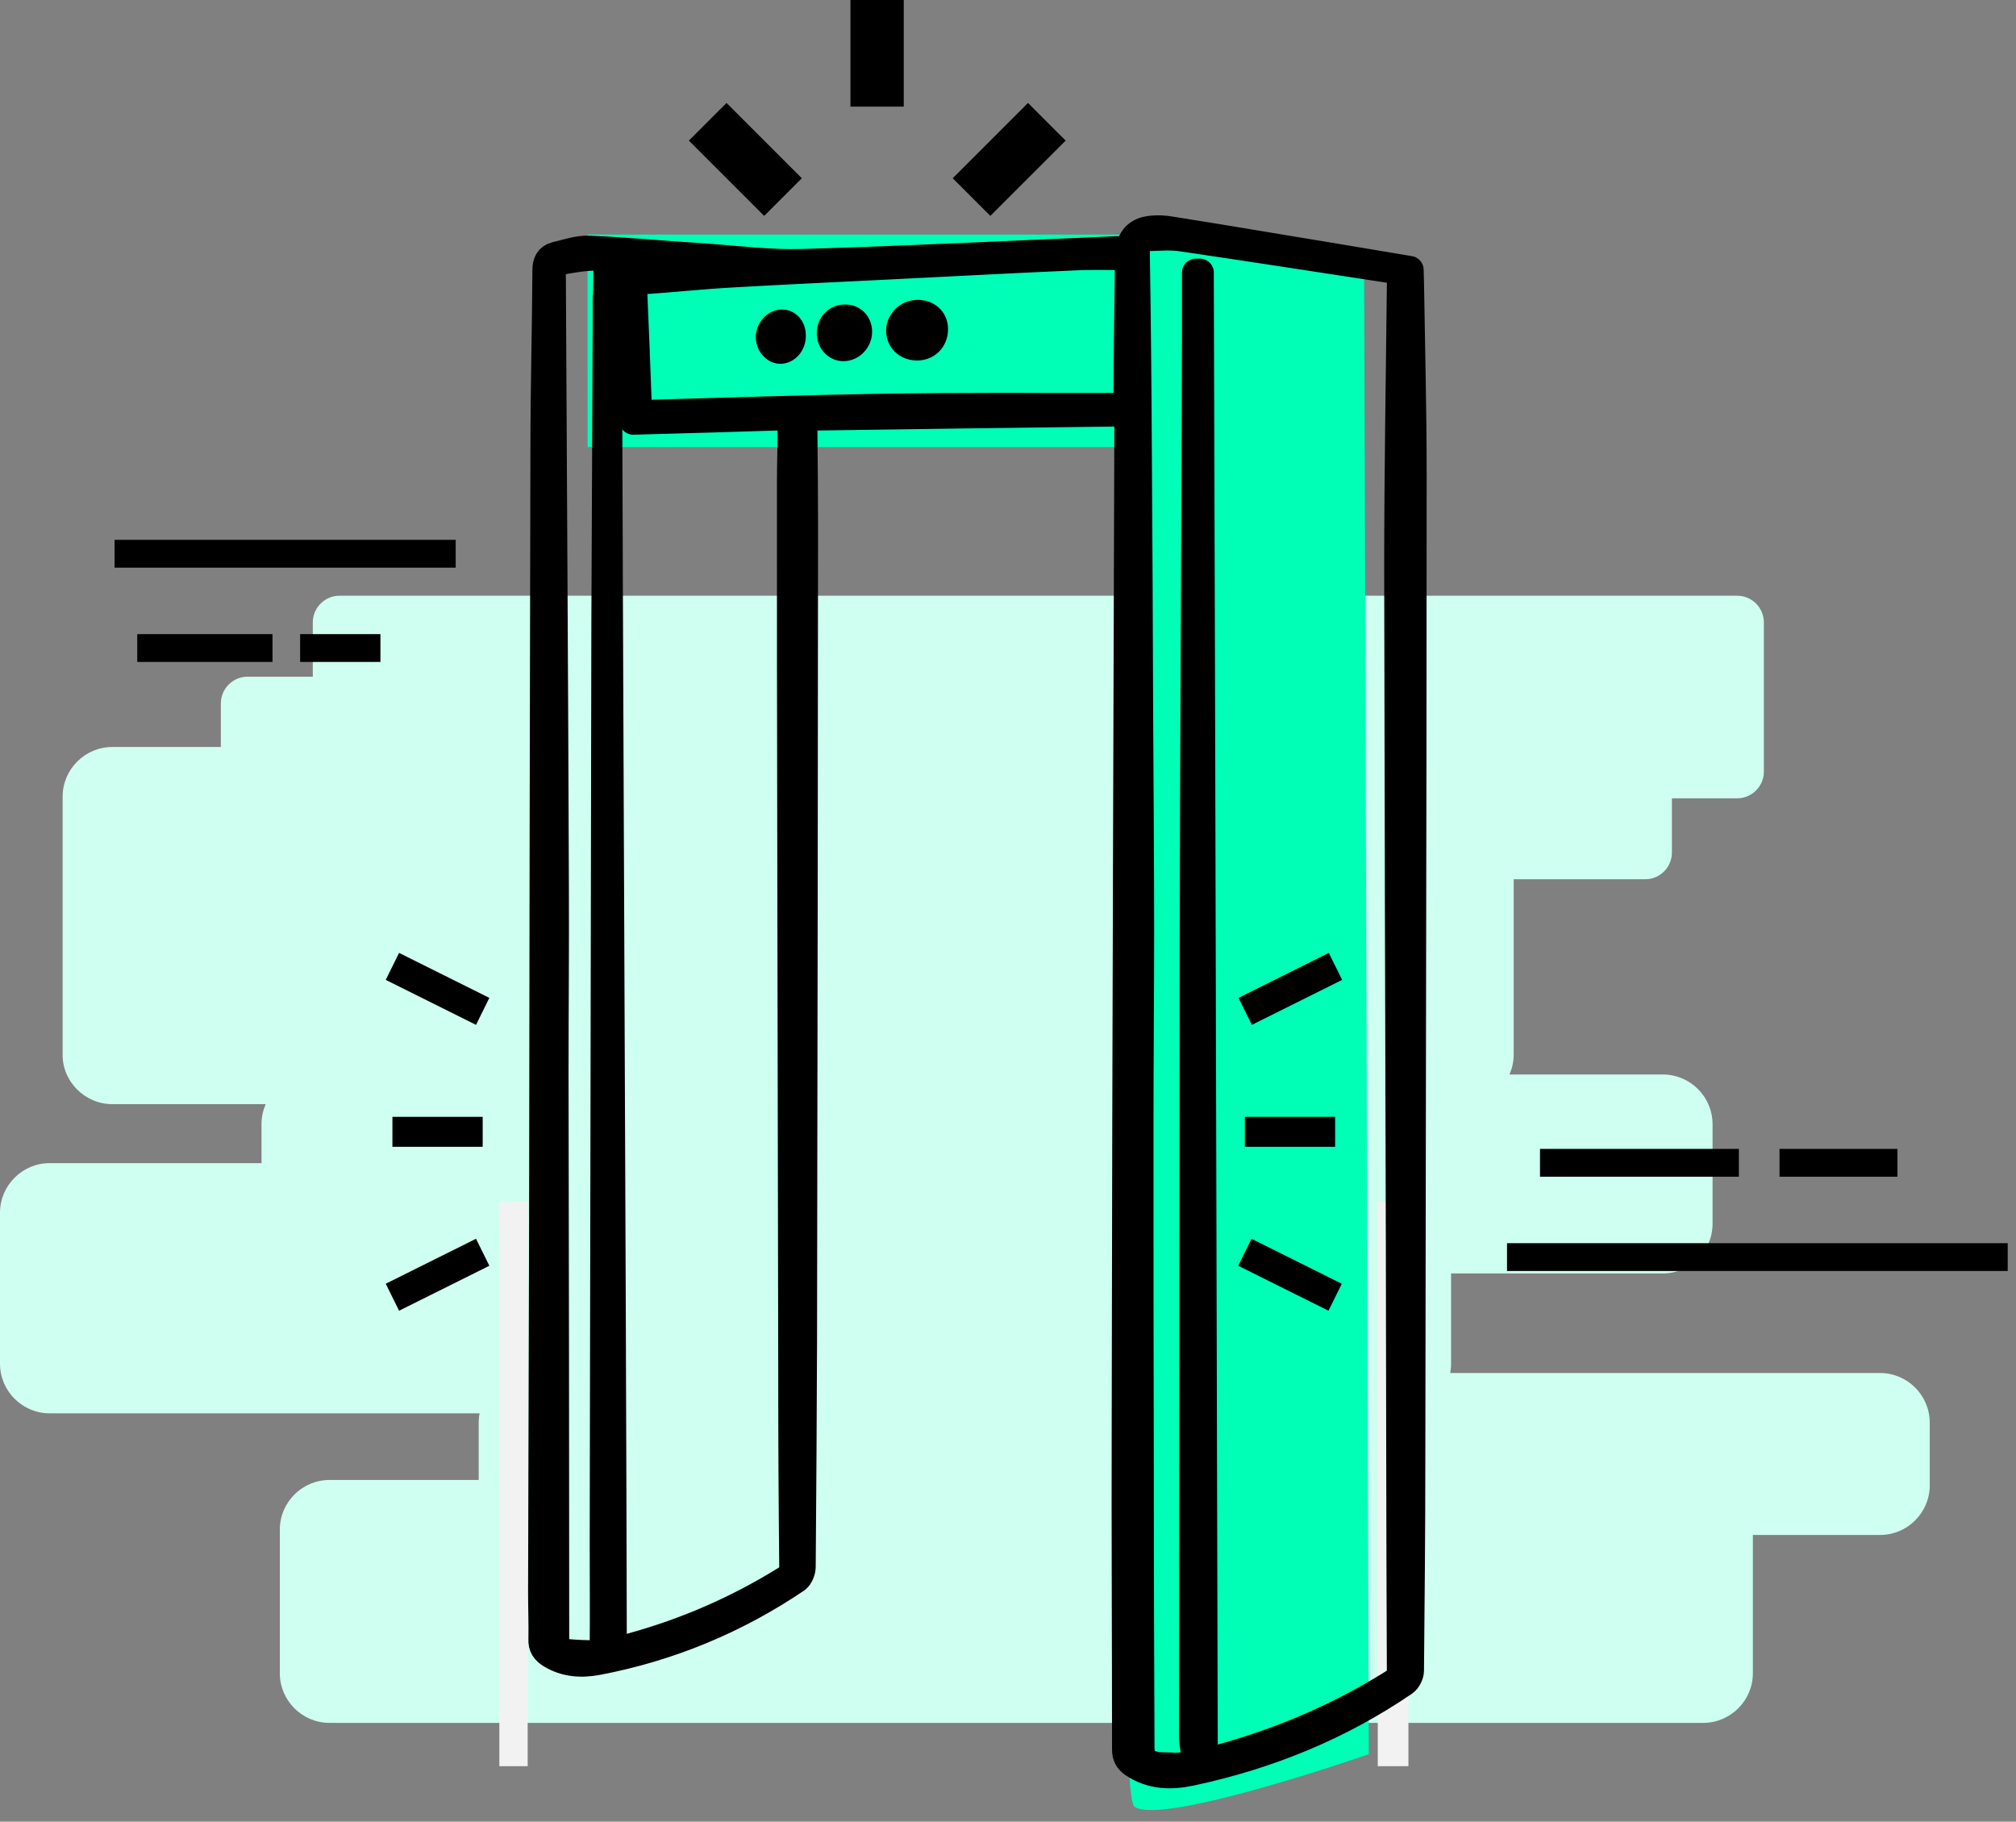 <svg width="145" height="131" viewBox="0 0 145 131" fill="none" xmlns="http://www.w3.org/2000/svg">
<rect x="0" y="0" width="145" height="131" fill="#808080" stroke="none"/>
<path d="M24.415 57.407H124.948C126.002 57.407 126.865 56.544 126.865 55.49V44.756C126.865 43.702 126.002 42.839 124.948 42.839H24.415C23.36 42.839 22.498 43.702 22.498 44.756V55.49C22.498 56.544 23.36 57.407 24.415 57.407Z" fill="#CFFFF0"/>
<path d="M17.802 63.229H118.335C119.389 63.229 120.252 62.366 120.252 61.312V50.578C120.252 49.524 119.389 48.661 118.335 48.661H17.802C16.748 48.661 15.885 49.524 15.885 50.578V61.312C15.885 62.366 16.748 63.229 17.802 63.229Z" fill="#CFFFF0"/>
<path d="M8.074 79.401H105.301C107.266 79.401 108.871 77.796 108.871 75.831V57.287C108.871 55.322 107.266 53.717 105.301 53.717H8.074C6.11 53.717 4.504 55.322 4.504 57.287V75.831C4.48 77.772 6.11 79.401 8.074 79.401Z" fill="#CFFFF0"/>
<path d="M22.378 91.573H119.605C121.57 91.573 123.175 89.967 123.175 88.003V80.839C123.175 78.874 121.57 77.269 119.605 77.269H22.378C20.413 77.269 18.808 78.874 18.808 80.839V88.003C18.808 89.967 20.413 91.573 22.378 91.573Z" fill="#CFFFF0"/>
<path d="M3.57 101.635H100.797C102.762 101.635 104.367 100.03 104.367 98.066V87.212C104.367 85.247 102.762 83.642 100.797 83.642H3.57C1.605 83.642 3.05176e-05 85.247 3.05176e-05 87.212V98.066C3.05176e-05 100.03 1.605 101.635 3.57 101.635Z" fill="#CFFFF0"/>
<path d="M37.999 110.381H135.226C137.191 110.381 138.796 108.775 138.796 106.811V102.306C138.796 100.342 137.191 98.736 135.226 98.736H37.999C36.035 98.736 34.43 100.342 34.43 102.306V106.811C34.43 108.775 36.035 110.381 37.999 110.381Z" fill="#CFFFF0"/>
<path d="M23.696 123.894H122.504C124.469 123.894 126.074 122.288 126.074 120.324V109.997C126.074 108.033 124.469 106.427 122.504 106.427H23.696C21.731 106.427 20.126 108.033 20.126 109.997V120.324C20.126 122.288 21.731 123.894 23.696 123.894Z" fill="#CFFFF0"/>
<path d="M108.392 90.399H144.403" stroke="black" stroke-width="2" stroke-miterlimit="10"/>
<path d="M110.764 83.618H125.068" stroke="black" stroke-width="2" stroke-miterlimit="10"/>
<path d="M127.991 83.618H136.472" stroke="black" stroke-width="2" stroke-miterlimit="10"/>
<path d="M8.242 39.82H32.776" stroke="black" stroke-width="2" stroke-miterlimit="10"/>
<path d="M9.871 46.601H19.599" stroke="black" stroke-width="2" stroke-miterlimit="10"/>
<path d="M21.587 46.601H27.362" stroke="black" stroke-width="2" stroke-miterlimit="10"/>
<path d="M86.613 16.867H42.264V32.153H86.613V16.867Z" fill="#00FFB6"/>
<path d="M37.952 86.445H35.915V127.008H37.952V86.445Z" fill="#F2F2F2"/>
<path d="M101.3 86.421H99.096V127.008H101.3V86.421Z" fill="#F2F2F2"/>
<path d="M61.168 0H65.002V7.667H61.168V0Z" fill="black"/>
<path d="M49.548 10.111L52.255 7.403L57.67 12.818L54.963 15.525L49.548 10.111Z" fill="black"/>
<path d="M68.524 12.818L73.939 7.403L76.646 10.111L71.231 15.525L68.524 12.818Z" fill="black"/>
<path d="M83.067 16.364L98.114 19.287L98.449 126.146C98.449 126.146 83.666 131.297 81.606 129.931C79.569 128.566 83.067 16.364 83.067 16.364Z" fill="#00FFB6"/>
<path d="M101.42 20.27C101.492 24.894 101.612 29.518 101.612 34.166C101.612 47.775 101.588 61.384 101.564 74.993C101.54 84.984 101.54 94.999 101.516 104.99C101.516 110.045 101.468 115.077 101.42 120.132C101.42 120.419 101.228 120.803 100.989 120.971C96.317 124.157 91.189 126.242 85.679 127.416C84.241 127.727 82.827 127.703 81.534 126.841C81.15 126.577 80.983 126.29 80.983 125.81C80.983 117.976 80.935 110.117 80.959 102.282C80.983 88.482 81.007 74.681 81.054 60.905C81.078 50.698 81.126 40.491 81.15 30.285C81.15 30.093 81.126 29.877 81.102 29.662C73.316 29.758 65.601 29.853 57.838 29.973C57.814 30.285 57.79 30.476 57.79 30.692C57.814 33.064 57.838 35.46 57.838 37.832C57.838 46.601 57.814 55.37 57.814 64.139C57.79 74.897 57.79 85.654 57.766 96.436C57.742 101.851 57.718 107.266 57.67 112.681C57.67 112.968 57.502 113.375 57.287 113.543C52.926 116.49 48.134 118.479 42.959 119.461C41.785 119.677 40.659 119.605 39.605 118.958C39.197 118.694 38.982 118.407 39.006 117.88C39.03 116.778 38.982 115.652 38.982 114.549C39.006 105.828 39.03 97.107 39.054 88.362C39.078 69.674 39.102 51.009 39.15 32.321C39.15 28.008 39.269 23.72 39.293 19.407C39.293 18.88 39.485 18.52 39.94 18.401C40.731 18.209 41.569 17.922 42.36 17.945C45.115 18.065 47.847 18.329 50.602 18.497C52.974 18.664 55.37 18.976 57.718 18.904C65.217 18.688 72.693 18.305 80.192 17.993C80.527 17.97 80.887 17.993 81.198 17.993C81.414 17.035 81.893 16.604 82.827 16.508C83.259 16.46 83.714 16.484 84.145 16.556C86.541 16.939 88.937 17.323 91.333 17.73C94.663 18.281 97.994 18.832 101.396 19.407C101.396 19.766 101.42 20.03 101.42 20.27ZM86.589 126.673C86.781 126.649 86.972 126.649 87.164 126.601C91.74 125.403 96.053 123.606 100.078 121.114C100.461 120.875 100.749 120.683 100.749 120.108C100.701 109.997 100.701 99.886 100.677 89.752C100.629 73.411 100.581 57.071 100.557 40.731C100.557 34.022 100.677 27.314 100.749 20.581C100.773 19.263 100.845 19.503 99.695 19.311C94.807 18.569 89.919 17.802 85.008 17.083C84.217 16.963 83.402 17.035 82.588 17.059C81.965 17.083 81.701 17.418 81.701 18.113C81.773 22.761 81.821 27.409 81.845 32.081C81.893 38.598 81.917 45.139 81.941 51.656C81.965 56.736 82.013 61.791 82.013 66.87C82.013 71.519 81.965 76.167 81.965 80.815C81.965 89.392 81.965 97.994 81.989 106.571C81.989 112.896 82.013 119.222 82.037 125.523C82.037 126.553 82.204 126.745 83.187 126.984C83.259 127.008 83.331 127.008 83.402 127.008C84.121 126.984 84.936 127.152 85.511 126.865C86.23 126.505 85.798 125.619 85.798 124.996C85.822 106.379 85.822 87.763 85.846 69.171C85.87 54.172 85.966 39.173 86.014 24.175C86.014 22.642 86.014 21.132 86.014 19.599C86.11 19.599 86.206 19.599 86.302 19.599C86.421 55.274 86.493 90.95 86.589 126.673ZM45.427 118.431C49.356 117.353 53.046 115.747 56.52 113.591C56.855 113.375 57.047 113.184 57.047 112.729C56.999 108.176 56.975 103.6 56.975 99.048C56.951 86.014 56.927 72.98 56.903 59.946C56.88 51.56 56.88 43.199 56.88 34.813C56.88 33.519 56.927 32.225 56.927 30.931C56.927 30.644 56.927 30.332 56.927 29.925C53.094 30.045 49.332 30.165 45.547 30.261C45.499 29.949 45.451 29.733 45.451 29.542C45.355 26.619 45.259 23.72 45.211 20.797C45.187 19.479 45.235 19.718 46.242 19.647C47.679 19.551 49.093 19.455 50.53 19.359C50.746 19.335 50.962 19.311 51.177 19.191C51.081 19.167 50.986 19.119 50.89 19.119C48.494 18.88 46.098 18.616 43.702 18.473C42.719 18.401 41.713 18.52 40.755 18.688C39.677 18.88 39.677 18.952 39.701 20.078C39.773 34.573 39.868 49.069 39.916 63.54C39.94 68.068 39.892 72.621 39.892 77.149C39.916 90.758 39.94 104.367 39.94 117.976C39.94 118.455 40.084 118.79 40.539 118.838C41.402 118.934 42.264 118.958 43.127 118.958C43.223 118.958 43.39 118.623 43.414 118.431C43.438 115.915 43.414 113.375 43.414 110.86C43.462 88.817 43.486 66.775 43.534 44.756C43.558 37.568 43.606 30.356 43.63 23.169C43.63 22.57 43.63 21.971 43.63 21.372C43.702 21.372 43.654 18.185 43.726 18.185C43.798 50.602 44.013 86.206 44.085 118.766C44.588 118.646 44.996 118.551 45.427 118.431ZM77.221 18.449C72.812 18.64 68.404 18.88 63.971 19.096C60.21 19.287 56.448 19.455 52.687 19.671C50.506 19.79 48.302 20.03 46.122 20.174C45.666 20.198 45.547 20.365 45.547 20.797C45.666 23.624 45.786 26.427 45.882 29.254C45.906 29.662 46.05 29.758 46.433 29.758C52.303 29.59 58.173 29.398 64.043 29.302C68.907 29.23 73.771 29.254 78.611 29.254C79.257 29.254 79.904 29.254 80.551 29.254C80.863 29.254 81.078 29.206 81.078 28.823C81.102 25.397 81.15 21.971 81.198 18.544C81.198 18.473 81.15 18.425 81.15 18.425C79.832 18.425 78.515 18.377 77.221 18.449Z" fill="black" stroke="black" stroke-width="2" stroke-miterlimit="10" stroke-linecap="round" stroke-linejoin="round"/>
<path d="M63.732 23.768C63.732 24.989 64.69 25.924 65.96 25.924C67.23 25.924 68.188 24.942 68.188 23.672C68.188 22.45 67.254 21.563 66.008 21.563C64.762 21.563 63.756 22.546 63.732 23.768Z" fill="black"/>
<path d="M58.748 24.007C58.772 25.109 59.611 25.972 60.665 25.972C61.815 25.972 62.749 24.966 62.726 23.816C62.702 22.713 61.863 21.875 60.761 21.899C59.611 21.899 58.724 22.833 58.748 24.007Z" fill="black"/>
<path d="M57.958 24.103C57.958 23.049 57.191 22.234 56.209 22.258C55.178 22.282 54.34 23.217 54.364 24.295C54.388 25.325 55.202 26.164 56.137 26.164C57.167 26.14 57.982 25.229 57.958 24.103Z" fill="black"/>
<path d="M28.224 80.312H34.717V82.468H28.224V80.312Z" fill="black"/>
<path d="M27.745 70.464L28.703 68.524L35.196 71.758L34.238 73.699L27.745 70.464Z" fill="black"/>
<path d="M27.745 92.315L34.238 89.081L35.196 91.022L28.703 94.256L27.745 92.315Z" fill="black"/>
<path d="M96.029 82.468H89.536V80.312H96.029V82.468Z" fill="black"/>
<path d="M90.039 73.699L89.081 71.758L95.574 68.524L96.532 70.464L90.039 73.699Z" fill="black"/>
<path d="M95.55 94.256L89.057 91.022L90.015 89.081L96.508 92.315L95.55 94.256Z" fill="black"/>
</svg>
